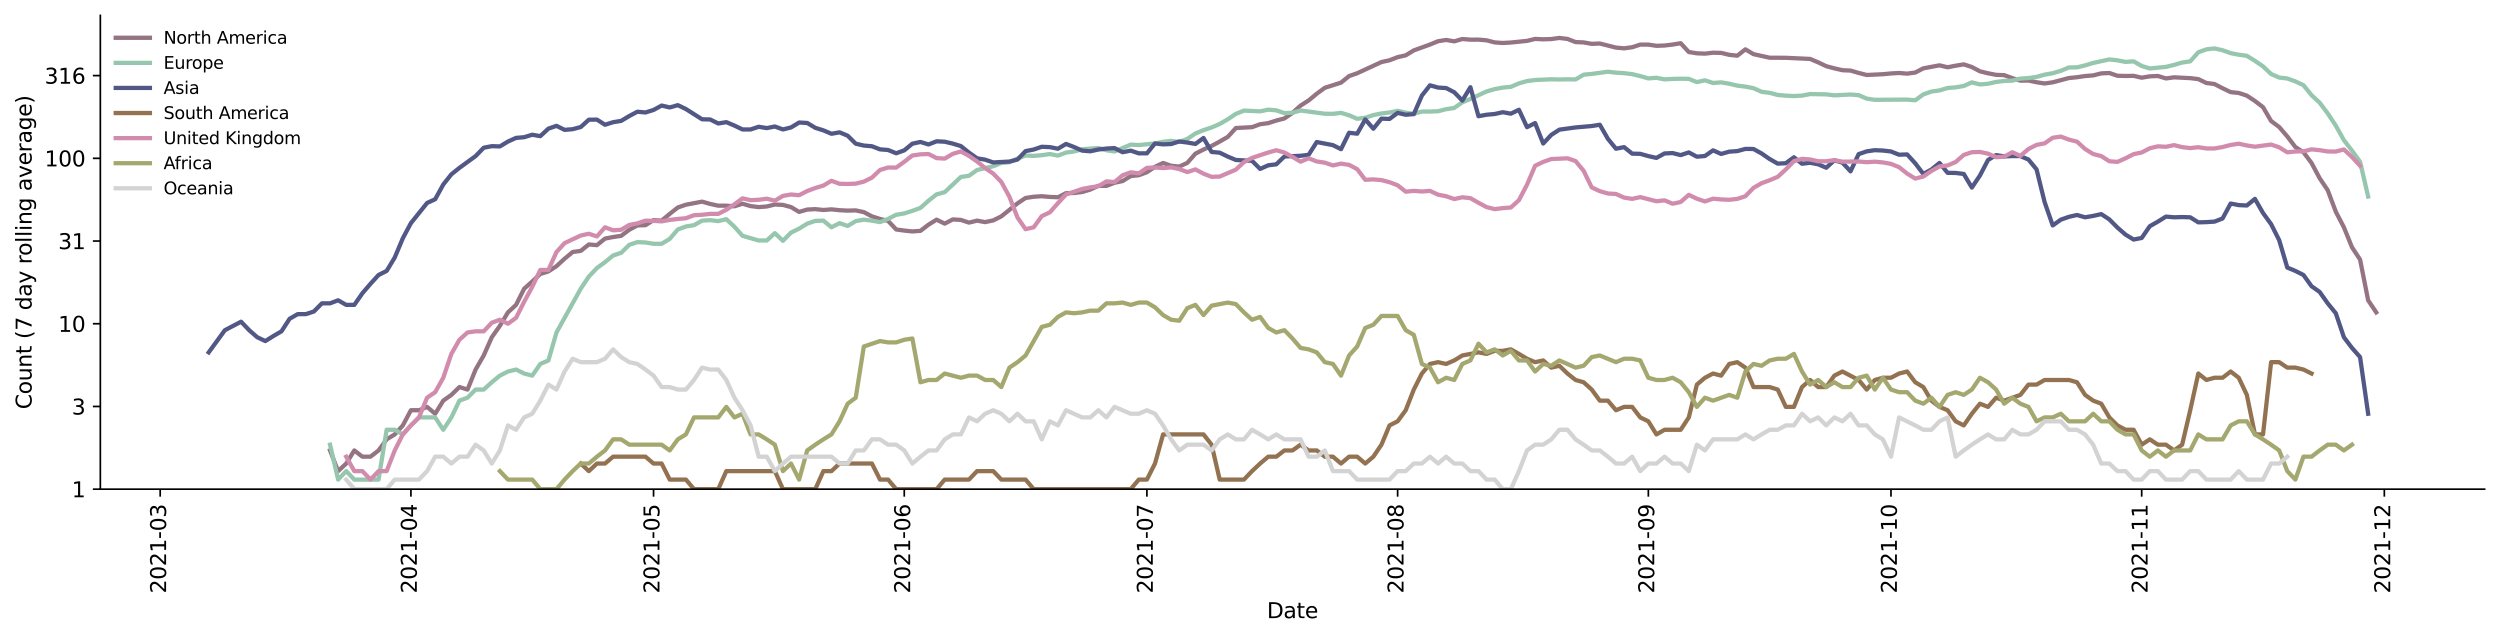 <?xml version="1.0" encoding="utf-8" standalone="no"?>
<!DOCTYPE svg PUBLIC "-//W3C//DTD SVG 1.1//EN"
  "http://www.w3.org/Graphics/SVG/1.1/DTD/svg11.dtd">
<svg height="298.621pt" version="1.1" viewBox="0 0 1170.166 298.621" width="1170.166pt" xmlns="http://www.w3.org/2000/svg" xmlns:xlink="http://www.w3.org/1999/xlink">
 <defs>
  <style type="text/css">*{stroke-linecap:butt;stroke-linejoin:round;}</style>
 </defs>
 <g id="figure_1">
  <g id="patch_1">
   <path d="M 0 298.621 
L 1170.166 298.621 
L 1170.166 0 
L 0 0 
z
" style="fill:#ffffff;"/>
  </g>
  <g id="axes_1">
   <g id="patch_2">
    <path d="M 46.966 228.96 
L 1162.966 228.96 
L 1162.966 7.2 
L 46.966 7.2 
z
" style="fill:#ffffff;"/>
   </g>
   <g id="matplotlib.axis_1">
    <g id="xtick_1">
     <g id="line2d_1">
      <defs>
       <path d="M 0 0 
L 0 3.5 
" id="mdfcabee967" style="stroke:#000000;stroke-width:0.8;"/>
      </defs>
      <g>
       <use style="stroke:#000000;stroke-width:0.8;" x="74.979" xlink:href="#mdfcabee967" y="228.96"/>
      </g>
     </g>
     <g id="text_1">
      <!-- 2021-03 -->
      <g transform="translate(77.739 277.743)rotate(-90)scale(0.1 -0.1)">
       <defs>
        <path d="M 1228 531 
L 3431 531 
L 3431 0 
L 469 0 
L 469 531 
Q 828 903 1448 1529 
Q 2069 2156 2228 2338 
Q 2531 2678 2651 2914 
Q 2772 3150 2772 3378 
Q 2772 3750 2511 3984 
Q 2250 4219 1831 4219 
Q 1534 4219 1204 4116 
Q 875 4013 500 3803 
L 500 4441 
Q 881 4594 1212 4672 
Q 1544 4750 1819 4750 
Q 2544 4750 2975 4387 
Q 3406 4025 3406 3419 
Q 3406 3131 3298 2873 
Q 3191 2616 2906 2266 
Q 2828 2175 2409 1742 
Q 1991 1309 1228 531 
z
" id="DejaVuSans-32" transform="scale(0.016)"/>
        <path d="M 2034 4250 
Q 1547 4250 1301 3770 
Q 1056 3291 1056 2328 
Q 1056 1369 1301 889 
Q 1547 409 2034 409 
Q 2525 409 2770 889 
Q 3016 1369 3016 2328 
Q 3016 3291 2770 3770 
Q 2525 4250 2034 4250 
z
M 2034 4750 
Q 2819 4750 3233 4129 
Q 3647 3509 3647 2328 
Q 3647 1150 3233 529 
Q 2819 -91 2034 -91 
Q 1250 -91 836 529 
Q 422 1150 422 2328 
Q 422 3509 836 4129 
Q 1250 4750 2034 4750 
z
" id="DejaVuSans-30" transform="scale(0.016)"/>
        <path d="M 794 531 
L 1825 531 
L 1825 4091 
L 703 3866 
L 703 4441 
L 1819 4666 
L 2450 4666 
L 2450 531 
L 3481 531 
L 3481 0 
L 794 0 
L 794 531 
z
" id="DejaVuSans-31" transform="scale(0.016)"/>
        <path d="M 313 2009 
L 1997 2009 
L 1997 1497 
L 313 1497 
L 313 2009 
z
" id="DejaVuSans-2d" transform="scale(0.016)"/>
        <path d="M 2597 2516 
Q 3050 2419 3304 2112 
Q 3559 1806 3559 1356 
Q 3559 666 3084 287 
Q 2609 -91 1734 -91 
Q 1441 -91 1130 -33 
Q 819 25 488 141 
L 488 750 
Q 750 597 1062 519 
Q 1375 441 1716 441 
Q 2309 441 2620 675 
Q 2931 909 2931 1356 
Q 2931 1769 2642 2001 
Q 2353 2234 1838 2234 
L 1294 2234 
L 1294 2753 
L 1863 2753 
Q 2328 2753 2575 2939 
Q 2822 3125 2822 3475 
Q 2822 3834 2567 4026 
Q 2313 4219 1838 4219 
Q 1578 4219 1281 4162 
Q 984 4106 628 3988 
L 628 4550 
Q 988 4650 1302 4700 
Q 1616 4750 1894 4750 
Q 2613 4750 3031 4423 
Q 3450 4097 3450 3541 
Q 3450 3153 3228 2886 
Q 3006 2619 2597 2516 
z
" id="DejaVuSans-33" transform="scale(0.016)"/>
       </defs>
       <use xlink:href="#DejaVuSans-32"/>
       <use x="63.623" xlink:href="#DejaVuSans-30"/>
       <use x="127.246" xlink:href="#DejaVuSans-32"/>
       <use x="190.869" xlink:href="#DejaVuSans-31"/>
       <use x="254.492" xlink:href="#DejaVuSans-2d"/>
       <use x="290.576" xlink:href="#DejaVuSans-30"/>
       <use x="354.199" xlink:href="#DejaVuSans-33"/>
      </g>
     </g>
    </g>
    <g id="xtick_2">
     <g id="line2d_2">
      <g>
       <use style="stroke:#000000;stroke-width:0.8;" x="192.333" xlink:href="#mdfcabee967" y="228.96"/>
      </g>
     </g>
     <g id="text_2">
      <!-- 2021-04 -->
      <g transform="translate(195.093 277.743)rotate(-90)scale(0.1 -0.1)">
       <defs>
        <path d="M 2419 4116 
L 825 1625 
L 2419 1625 
L 2419 4116 
z
M 2253 4666 
L 3047 4666 
L 3047 1625 
L 3713 1625 
L 3713 1100 
L 3047 1100 
L 3047 0 
L 2419 0 
L 2419 1100 
L 313 1100 
L 313 1709 
L 2253 4666 
z
" id="DejaVuSans-34" transform="scale(0.016)"/>
       </defs>
       <use xlink:href="#DejaVuSans-32"/>
       <use x="63.623" xlink:href="#DejaVuSans-30"/>
       <use x="127.246" xlink:href="#DejaVuSans-32"/>
       <use x="190.869" xlink:href="#DejaVuSans-31"/>
       <use x="254.492" xlink:href="#DejaVuSans-2d"/>
       <use x="290.576" xlink:href="#DejaVuSans-30"/>
       <use x="354.199" xlink:href="#DejaVuSans-34"/>
      </g>
     </g>
    </g>
    <g id="xtick_3">
     <g id="line2d_3">
      <g>
       <use style="stroke:#000000;stroke-width:0.8;" x="305.902" xlink:href="#mdfcabee967" y="228.96"/>
      </g>
     </g>
     <g id="text_3">
      <!-- 2021-05 -->
      <g transform="translate(308.661 277.743)rotate(-90)scale(0.1 -0.1)">
       <defs>
        <path d="M 691 4666 
L 3169 4666 
L 3169 4134 
L 1269 4134 
L 1269 2991 
Q 1406 3038 1543 3061 
Q 1681 3084 1819 3084 
Q 2600 3084 3056 2656 
Q 3513 2228 3513 1497 
Q 3513 744 3044 326 
Q 2575 -91 1722 -91 
Q 1428 -91 1123 -41 
Q 819 9 494 109 
L 494 744 
Q 775 591 1075 516 
Q 1375 441 1709 441 
Q 2250 441 2565 725 
Q 2881 1009 2881 1497 
Q 2881 1984 2565 2268 
Q 2250 2553 1709 2553 
Q 1456 2553 1204 2497 
Q 953 2441 691 2322 
L 691 4666 
z
" id="DejaVuSans-35" transform="scale(0.016)"/>
       </defs>
       <use xlink:href="#DejaVuSans-32"/>
       <use x="63.623" xlink:href="#DejaVuSans-30"/>
       <use x="127.246" xlink:href="#DejaVuSans-32"/>
       <use x="190.869" xlink:href="#DejaVuSans-31"/>
       <use x="254.492" xlink:href="#DejaVuSans-2d"/>
       <use x="290.576" xlink:href="#DejaVuSans-30"/>
       <use x="354.199" xlink:href="#DejaVuSans-35"/>
      </g>
     </g>
    </g>
    <g id="xtick_4">
     <g id="line2d_4">
      <g>
       <use style="stroke:#000000;stroke-width:0.8;" x="423.256" xlink:href="#mdfcabee967" y="228.96"/>
      </g>
     </g>
     <g id="text_4">
      <!-- 2021-06 -->
      <g transform="translate(426.015 277.743)rotate(-90)scale(0.1 -0.1)">
       <defs>
        <path d="M 2113 2584 
Q 1688 2584 1439 2293 
Q 1191 2003 1191 1497 
Q 1191 994 1439 701 
Q 1688 409 2113 409 
Q 2538 409 2786 701 
Q 3034 994 3034 1497 
Q 3034 2003 2786 2293 
Q 2538 2584 2113 2584 
z
M 3366 4563 
L 3366 3988 
Q 3128 4100 2886 4159 
Q 2644 4219 2406 4219 
Q 1781 4219 1451 3797 
Q 1122 3375 1075 2522 
Q 1259 2794 1537 2939 
Q 1816 3084 2150 3084 
Q 2853 3084 3261 2657 
Q 3669 2231 3669 1497 
Q 3669 778 3244 343 
Q 2819 -91 2113 -91 
Q 1303 -91 875 529 
Q 447 1150 447 2328 
Q 447 3434 972 4092 
Q 1497 4750 2381 4750 
Q 2619 4750 2861 4703 
Q 3103 4656 3366 4563 
z
" id="DejaVuSans-36" transform="scale(0.016)"/>
       </defs>
       <use xlink:href="#DejaVuSans-32"/>
       <use x="63.623" xlink:href="#DejaVuSans-30"/>
       <use x="127.246" xlink:href="#DejaVuSans-32"/>
       <use x="190.869" xlink:href="#DejaVuSans-31"/>
       <use x="254.492" xlink:href="#DejaVuSans-2d"/>
       <use x="290.576" xlink:href="#DejaVuSans-30"/>
       <use x="354.199" xlink:href="#DejaVuSans-36"/>
      </g>
     </g>
    </g>
    <g id="xtick_5">
     <g id="line2d_5">
      <g>
       <use style="stroke:#000000;stroke-width:0.8;" x="536.825" xlink:href="#mdfcabee967" y="228.96"/>
      </g>
     </g>
     <g id="text_5">
      <!-- 2021-07 -->
      <g transform="translate(539.584 277.743)rotate(-90)scale(0.1 -0.1)">
       <defs>
        <path d="M 525 4666 
L 3525 4666 
L 3525 4397 
L 1831 0 
L 1172 0 
L 2766 4134 
L 525 4134 
L 525 4666 
z
" id="DejaVuSans-37" transform="scale(0.016)"/>
       </defs>
       <use xlink:href="#DejaVuSans-32"/>
       <use x="63.623" xlink:href="#DejaVuSans-30"/>
       <use x="127.246" xlink:href="#DejaVuSans-32"/>
       <use x="190.869" xlink:href="#DejaVuSans-31"/>
       <use x="254.492" xlink:href="#DejaVuSans-2d"/>
       <use x="290.576" xlink:href="#DejaVuSans-30"/>
       <use x="354.199" xlink:href="#DejaVuSans-37"/>
      </g>
     </g>
    </g>
    <g id="xtick_6">
     <g id="line2d_6">
      <g>
       <use style="stroke:#000000;stroke-width:0.8;" x="654.179" xlink:href="#mdfcabee967" y="228.96"/>
      </g>
     </g>
     <g id="text_6">
      <!-- 2021-08 -->
      <g transform="translate(656.938 277.743)rotate(-90)scale(0.1 -0.1)">
       <defs>
        <path d="M 2034 2216 
Q 1584 2216 1326 1975 
Q 1069 1734 1069 1313 
Q 1069 891 1326 650 
Q 1584 409 2034 409 
Q 2484 409 2743 651 
Q 3003 894 3003 1313 
Q 3003 1734 2745 1975 
Q 2488 2216 2034 2216 
z
M 1403 2484 
Q 997 2584 770 2862 
Q 544 3141 544 3541 
Q 544 4100 942 4425 
Q 1341 4750 2034 4750 
Q 2731 4750 3128 4425 
Q 3525 4100 3525 3541 
Q 3525 3141 3298 2862 
Q 3072 2584 2669 2484 
Q 3125 2378 3379 2068 
Q 3634 1759 3634 1313 
Q 3634 634 3220 271 
Q 2806 -91 2034 -91 
Q 1263 -91 848 271 
Q 434 634 434 1313 
Q 434 1759 690 2068 
Q 947 2378 1403 2484 
z
M 1172 3481 
Q 1172 3119 1398 2916 
Q 1625 2713 2034 2713 
Q 2441 2713 2670 2916 
Q 2900 3119 2900 3481 
Q 2900 3844 2670 4047 
Q 2441 4250 2034 4250 
Q 1625 4250 1398 4047 
Q 1172 3844 1172 3481 
z
" id="DejaVuSans-38" transform="scale(0.016)"/>
       </defs>
       <use xlink:href="#DejaVuSans-32"/>
       <use x="63.623" xlink:href="#DejaVuSans-30"/>
       <use x="127.246" xlink:href="#DejaVuSans-32"/>
       <use x="190.869" xlink:href="#DejaVuSans-31"/>
       <use x="254.492" xlink:href="#DejaVuSans-2d"/>
       <use x="290.576" xlink:href="#DejaVuSans-30"/>
       <use x="354.199" xlink:href="#DejaVuSans-38"/>
      </g>
     </g>
    </g>
    <g id="xtick_7">
     <g id="line2d_7">
      <g>
       <use style="stroke:#000000;stroke-width:0.8;" x="771.533" xlink:href="#mdfcabee967" y="228.96"/>
      </g>
     </g>
     <g id="text_7">
      <!-- 2021-09 -->
      <g transform="translate(774.292 277.743)rotate(-90)scale(0.1 -0.1)">
       <defs>
        <path d="M 703 97 
L 703 672 
Q 941 559 1184 500 
Q 1428 441 1663 441 
Q 2288 441 2617 861 
Q 2947 1281 2994 2138 
Q 2813 1869 2534 1725 
Q 2256 1581 1919 1581 
Q 1219 1581 811 2004 
Q 403 2428 403 3163 
Q 403 3881 828 4315 
Q 1253 4750 1959 4750 
Q 2769 4750 3195 4129 
Q 3622 3509 3622 2328 
Q 3622 1225 3098 567 
Q 2575 -91 1691 -91 
Q 1453 -91 1209 -44 
Q 966 3 703 97 
z
M 1959 2075 
Q 2384 2075 2632 2365 
Q 2881 2656 2881 3163 
Q 2881 3666 2632 3958 
Q 2384 4250 1959 4250 
Q 1534 4250 1286 3958 
Q 1038 3666 1038 3163 
Q 1038 2656 1286 2365 
Q 1534 2075 1959 2075 
z
" id="DejaVuSans-39" transform="scale(0.016)"/>
       </defs>
       <use xlink:href="#DejaVuSans-32"/>
       <use x="63.623" xlink:href="#DejaVuSans-30"/>
       <use x="127.246" xlink:href="#DejaVuSans-32"/>
       <use x="190.869" xlink:href="#DejaVuSans-31"/>
       <use x="254.492" xlink:href="#DejaVuSans-2d"/>
       <use x="290.576" xlink:href="#DejaVuSans-30"/>
       <use x="354.199" xlink:href="#DejaVuSans-39"/>
      </g>
     </g>
    </g>
    <g id="xtick_8">
     <g id="line2d_8">
      <g>
       <use style="stroke:#000000;stroke-width:0.8;" x="885.101" xlink:href="#mdfcabee967" y="228.96"/>
      </g>
     </g>
     <g id="text_8">
      <!-- 2021-10 -->
      <g transform="translate(887.861 277.743)rotate(-90)scale(0.1 -0.1)">
       <use xlink:href="#DejaVuSans-32"/>
       <use x="63.623" xlink:href="#DejaVuSans-30"/>
       <use x="127.246" xlink:href="#DejaVuSans-32"/>
       <use x="190.869" xlink:href="#DejaVuSans-31"/>
       <use x="254.492" xlink:href="#DejaVuSans-2d"/>
       <use x="290.576" xlink:href="#DejaVuSans-31"/>
       <use x="354.199" xlink:href="#DejaVuSans-30"/>
      </g>
     </g>
    </g>
    <g id="xtick_9">
     <g id="line2d_9">
      <g>
       <use style="stroke:#000000;stroke-width:0.8;" x="1002.455" xlink:href="#mdfcabee967" y="228.96"/>
      </g>
     </g>
     <g id="text_9">
      <!-- 2021-11 -->
      <g transform="translate(1005.215 277.743)rotate(-90)scale(0.1 -0.1)">
       <use xlink:href="#DejaVuSans-32"/>
       <use x="63.623" xlink:href="#DejaVuSans-30"/>
       <use x="127.246" xlink:href="#DejaVuSans-32"/>
       <use x="190.869" xlink:href="#DejaVuSans-31"/>
       <use x="254.492" xlink:href="#DejaVuSans-2d"/>
       <use x="290.576" xlink:href="#DejaVuSans-31"/>
       <use x="354.199" xlink:href="#DejaVuSans-31"/>
      </g>
     </g>
    </g>
    <g id="xtick_10">
     <g id="line2d_10">
      <g>
       <use style="stroke:#000000;stroke-width:0.8;" x="1116.024" xlink:href="#mdfcabee967" y="228.96"/>
      </g>
     </g>
     <g id="text_10">
      <!-- 2021-12 -->
      <g transform="translate(1118.783 277.743)rotate(-90)scale(0.1 -0.1)">
       <use xlink:href="#DejaVuSans-32"/>
       <use x="63.623" xlink:href="#DejaVuSans-30"/>
       <use x="127.246" xlink:href="#DejaVuSans-32"/>
       <use x="190.869" xlink:href="#DejaVuSans-31"/>
       <use x="254.492" xlink:href="#DejaVuSans-2d"/>
       <use x="290.576" xlink:href="#DejaVuSans-31"/>
       <use x="354.199" xlink:href="#DejaVuSans-32"/>
      </g>
     </g>
    </g>
    <g id="text_11">
     <!-- Date -->
     <g transform="translate(593.015 289.341)scale(0.1 -0.1)">
      <defs>
       <path d="M 1259 4147 
L 1259 519 
L 2022 519 
Q 2988 519 3436 956 
Q 3884 1394 3884 2338 
Q 3884 3275 3436 3711 
Q 2988 4147 2022 4147 
L 1259 4147 
z
M 628 4666 
L 1925 4666 
Q 3281 4666 3915 4102 
Q 4550 3538 4550 2338 
Q 4550 1131 3912 565 
Q 3275 0 1925 0 
L 628 0 
L 628 4666 
z
" id="DejaVuSans-44" transform="scale(0.016)"/>
       <path d="M 2194 1759 
Q 1497 1759 1228 1600 
Q 959 1441 959 1056 
Q 959 750 1161 570 
Q 1363 391 1709 391 
Q 2188 391 2477 730 
Q 2766 1069 2766 1631 
L 2766 1759 
L 2194 1759 
z
M 3341 1997 
L 3341 0 
L 2766 0 
L 2766 531 
Q 2569 213 2275 61 
Q 1981 -91 1556 -91 
Q 1019 -91 701 211 
Q 384 513 384 1019 
Q 384 1609 779 1909 
Q 1175 2209 1959 2209 
L 2766 2209 
L 2766 2266 
Q 2766 2663 2505 2880 
Q 2244 3097 1772 3097 
Q 1472 3097 1187 3025 
Q 903 2953 641 2809 
L 641 3341 
Q 956 3463 1253 3523 
Q 1550 3584 1831 3584 
Q 2591 3584 2966 3190 
Q 3341 2797 3341 1997 
z
" id="DejaVuSans-61" transform="scale(0.016)"/>
       <path d="M 1172 4494 
L 1172 3500 
L 2356 3500 
L 2356 3053 
L 1172 3053 
L 1172 1153 
Q 1172 725 1289 603 
Q 1406 481 1766 481 
L 2356 481 
L 2356 0 
L 1766 0 
Q 1100 0 847 248 
Q 594 497 594 1153 
L 594 3053 
L 172 3053 
L 172 3500 
L 594 3500 
L 594 4494 
L 1172 4494 
z
" id="DejaVuSans-74" transform="scale(0.016)"/>
       <path d="M 3597 1894 
L 3597 1613 
L 953 1613 
Q 991 1019 1311 708 
Q 1631 397 2203 397 
Q 2534 397 2845 478 
Q 3156 559 3463 722 
L 3463 178 
Q 3153 47 2828 -22 
Q 2503 -91 2169 -91 
Q 1331 -91 842 396 
Q 353 884 353 1716 
Q 353 2575 817 3079 
Q 1281 3584 2069 3584 
Q 2775 3584 3186 3129 
Q 3597 2675 3597 1894 
z
M 3022 2063 
Q 3016 2534 2758 2815 
Q 2500 3097 2075 3097 
Q 1594 3097 1305 2825 
Q 1016 2553 972 2059 
L 3022 2063 
z
" id="DejaVuSans-65" transform="scale(0.016)"/>
      </defs>
      <use xlink:href="#DejaVuSans-44"/>
      <use x="77.002" xlink:href="#DejaVuSans-61"/>
      <use x="138.281" xlink:href="#DejaVuSans-74"/>
      <use x="177.49" xlink:href="#DejaVuSans-65"/>
     </g>
    </g>
   </g>
   <g id="matplotlib.axis_2">
    <g id="ytick_1">
     <g id="line2d_11">
      <defs>
       <path d="M 0 0 
L -3.5 0 
" id="m29d2485b8b" style="stroke:#000000;stroke-width:0.8;"/>
      </defs>
      <g>
       <use style="stroke:#000000;stroke-width:0.8;" x="46.966" xlink:href="#m29d2485b8b" y="228.96"/>
      </g>
     </g>
     <g id="text_12">
      <!-- 1 -->
      <g transform="translate(33.603 232.759)scale(0.1 -0.1)">
       <use xlink:href="#DejaVuSans-31"/>
      </g>
     </g>
    </g>
    <g id="ytick_2">
     <g id="line2d_12">
      <g>
       <use style="stroke:#000000;stroke-width:0.8;" x="46.966" xlink:href="#m29d2485b8b" y="190.245"/>
      </g>
     </g>
     <g id="text_13">
      <!-- 3 -->
      <g transform="translate(33.603 194.045)scale(0.1 -0.1)">
       <use xlink:href="#DejaVuSans-33"/>
      </g>
     </g>
    </g>
    <g id="ytick_3">
     <g id="line2d_13">
      <g>
       <use style="stroke:#000000;stroke-width:0.8;" x="46.966" xlink:href="#m29d2485b8b" y="151.531"/>
      </g>
     </g>
     <g id="text_14">
      <!-- 10 -->
      <g transform="translate(27.241 155.33)scale(0.1 -0.1)">
       <use xlink:href="#DejaVuSans-31"/>
       <use x="63.623" xlink:href="#DejaVuSans-30"/>
      </g>
     </g>
    </g>
    <g id="ytick_4">
     <g id="line2d_14">
      <g>
       <use style="stroke:#000000;stroke-width:0.8;" x="46.966" xlink:href="#m29d2485b8b" y="112.816"/>
      </g>
     </g>
     <g id="text_15">
      <!-- 31 -->
      <g transform="translate(27.241 116.616)scale(0.1 -0.1)">
       <use xlink:href="#DejaVuSans-33"/>
       <use x="63.623" xlink:href="#DejaVuSans-31"/>
      </g>
     </g>
    </g>
    <g id="ytick_5">
     <g id="line2d_15">
      <g>
       <use style="stroke:#000000;stroke-width:0.8;" x="46.966" xlink:href="#m29d2485b8b" y="74.102"/>
      </g>
     </g>
     <g id="text_16">
      <!-- 100 -->
      <g transform="translate(20.878 77.901)scale(0.1 -0.1)">
       <use xlink:href="#DejaVuSans-31"/>
       <use x="63.623" xlink:href="#DejaVuSans-30"/>
       <use x="127.246" xlink:href="#DejaVuSans-30"/>
      </g>
     </g>
    </g>
    <g id="ytick_6">
     <g id="line2d_16">
      <g>
       <use style="stroke:#000000;stroke-width:0.8;" x="46.966" xlink:href="#m29d2485b8b" y="35.387"/>
      </g>
     </g>
     <g id="text_17">
      <!-- 316 -->
      <g transform="translate(20.878 39.187)scale(0.1 -0.1)">
       <use xlink:href="#DejaVuSans-33"/>
       <use x="63.623" xlink:href="#DejaVuSans-31"/>
       <use x="127.246" xlink:href="#DejaVuSans-36"/>
      </g>
     </g>
    </g>
    <g id="text_18">
     <!-- Count (7 day rolling average) -->
     <g transform="translate(14.798 191.548)rotate(-90)scale(0.1 -0.1)">
      <defs>
       <path d="M 4122 4306 
L 4122 3641 
Q 3803 3938 3442 4084 
Q 3081 4231 2675 4231 
Q 1875 4231 1450 3742 
Q 1025 3253 1025 2328 
Q 1025 1406 1450 917 
Q 1875 428 2675 428 
Q 3081 428 3442 575 
Q 3803 722 4122 1019 
L 4122 359 
Q 3791 134 3420 21 
Q 3050 -91 2638 -91 
Q 1578 -91 968 557 
Q 359 1206 359 2328 
Q 359 3453 968 4101 
Q 1578 4750 2638 4750 
Q 3056 4750 3426 4639 
Q 3797 4528 4122 4306 
z
" id="DejaVuSans-43" transform="scale(0.016)"/>
       <path d="M 1959 3097 
Q 1497 3097 1228 2736 
Q 959 2375 959 1747 
Q 959 1119 1226 758 
Q 1494 397 1959 397 
Q 2419 397 2687 759 
Q 2956 1122 2956 1747 
Q 2956 2369 2687 2733 
Q 2419 3097 1959 3097 
z
M 1959 3584 
Q 2709 3584 3137 3096 
Q 3566 2609 3566 1747 
Q 3566 888 3137 398 
Q 2709 -91 1959 -91 
Q 1206 -91 779 398 
Q 353 888 353 1747 
Q 353 2609 779 3096 
Q 1206 3584 1959 3584 
z
" id="DejaVuSans-6f" transform="scale(0.016)"/>
       <path d="M 544 1381 
L 544 3500 
L 1119 3500 
L 1119 1403 
Q 1119 906 1312 657 
Q 1506 409 1894 409 
Q 2359 409 2629 706 
Q 2900 1003 2900 1516 
L 2900 3500 
L 3475 3500 
L 3475 0 
L 2900 0 
L 2900 538 
Q 2691 219 2414 64 
Q 2138 -91 1772 -91 
Q 1169 -91 856 284 
Q 544 659 544 1381 
z
M 1991 3584 
L 1991 3584 
z
" id="DejaVuSans-75" transform="scale(0.016)"/>
       <path d="M 3513 2113 
L 3513 0 
L 2938 0 
L 2938 2094 
Q 2938 2591 2744 2837 
Q 2550 3084 2163 3084 
Q 1697 3084 1428 2787 
Q 1159 2491 1159 1978 
L 1159 0 
L 581 0 
L 581 3500 
L 1159 3500 
L 1159 2956 
Q 1366 3272 1645 3428 
Q 1925 3584 2291 3584 
Q 2894 3584 3203 3211 
Q 3513 2838 3513 2113 
z
" id="DejaVuSans-6e" transform="scale(0.016)"/>
       <path id="DejaVuSans-20" transform="scale(0.016)"/>
       <path d="M 1984 4856 
Q 1566 4138 1362 3434 
Q 1159 2731 1159 2009 
Q 1159 1288 1364 580 
Q 1569 -128 1984 -844 
L 1484 -844 
Q 1016 -109 783 600 
Q 550 1309 550 2009 
Q 550 2706 781 3412 
Q 1013 4119 1484 4856 
L 1984 4856 
z
" id="DejaVuSans-28" transform="scale(0.016)"/>
       <path d="M 2906 2969 
L 2906 4863 
L 3481 4863 
L 3481 0 
L 2906 0 
L 2906 525 
Q 2725 213 2448 61 
Q 2172 -91 1784 -91 
Q 1150 -91 751 415 
Q 353 922 353 1747 
Q 353 2572 751 3078 
Q 1150 3584 1784 3584 
Q 2172 3584 2448 3432 
Q 2725 3281 2906 2969 
z
M 947 1747 
Q 947 1113 1208 752 
Q 1469 391 1925 391 
Q 2381 391 2643 752 
Q 2906 1113 2906 1747 
Q 2906 2381 2643 2742 
Q 2381 3103 1925 3103 
Q 1469 3103 1208 2742 
Q 947 2381 947 1747 
z
" id="DejaVuSans-64" transform="scale(0.016)"/>
       <path d="M 2059 -325 
Q 1816 -950 1584 -1140 
Q 1353 -1331 966 -1331 
L 506 -1331 
L 506 -850 
L 844 -850 
Q 1081 -850 1212 -737 
Q 1344 -625 1503 -206 
L 1606 56 
L 191 3500 
L 800 3500 
L 1894 763 
L 2988 3500 
L 3597 3500 
L 2059 -325 
z
" id="DejaVuSans-79" transform="scale(0.016)"/>
       <path d="M 2631 2963 
Q 2534 3019 2420 3045 
Q 2306 3072 2169 3072 
Q 1681 3072 1420 2755 
Q 1159 2438 1159 1844 
L 1159 0 
L 581 0 
L 581 3500 
L 1159 3500 
L 1159 2956 
Q 1341 3275 1631 3429 
Q 1922 3584 2338 3584 
Q 2397 3584 2469 3576 
Q 2541 3569 2628 3553 
L 2631 2963 
z
" id="DejaVuSans-72" transform="scale(0.016)"/>
       <path d="M 603 4863 
L 1178 4863 
L 1178 0 
L 603 0 
L 603 4863 
z
" id="DejaVuSans-6c" transform="scale(0.016)"/>
       <path d="M 603 3500 
L 1178 3500 
L 1178 0 
L 603 0 
L 603 3500 
z
M 603 4863 
L 1178 4863 
L 1178 4134 
L 603 4134 
L 603 4863 
z
" id="DejaVuSans-69" transform="scale(0.016)"/>
       <path d="M 2906 1791 
Q 2906 2416 2648 2759 
Q 2391 3103 1925 3103 
Q 1463 3103 1205 2759 
Q 947 2416 947 1791 
Q 947 1169 1205 825 
Q 1463 481 1925 481 
Q 2391 481 2648 825 
Q 2906 1169 2906 1791 
z
M 3481 434 
Q 3481 -459 3084 -895 
Q 2688 -1331 1869 -1331 
Q 1566 -1331 1297 -1286 
Q 1028 -1241 775 -1147 
L 775 -588 
Q 1028 -725 1275 -790 
Q 1522 -856 1778 -856 
Q 2344 -856 2625 -561 
Q 2906 -266 2906 331 
L 2906 616 
Q 2728 306 2450 153 
Q 2172 0 1784 0 
Q 1141 0 747 490 
Q 353 981 353 1791 
Q 353 2603 747 3093 
Q 1141 3584 1784 3584 
Q 2172 3584 2450 3431 
Q 2728 3278 2906 2969 
L 2906 3500 
L 3481 3500 
L 3481 434 
z
" id="DejaVuSans-67" transform="scale(0.016)"/>
       <path d="M 191 3500 
L 800 3500 
L 1894 563 
L 2988 3500 
L 3597 3500 
L 2284 0 
L 1503 0 
L 191 3500 
z
" id="DejaVuSans-76" transform="scale(0.016)"/>
       <path d="M 513 4856 
L 1013 4856 
Q 1481 4119 1714 3412 
Q 1947 2706 1947 2009 
Q 1947 1309 1714 600 
Q 1481 -109 1013 -844 
L 513 -844 
Q 928 -128 1133 580 
Q 1338 1288 1338 2009 
Q 1338 2731 1133 3434 
Q 928 4138 513 4856 
z
" id="DejaVuSans-29" transform="scale(0.016)"/>
      </defs>
      <use xlink:href="#DejaVuSans-43"/>
      <use x="69.824" xlink:href="#DejaVuSans-6f"/>
      <use x="131.006" xlink:href="#DejaVuSans-75"/>
      <use x="194.385" xlink:href="#DejaVuSans-6e"/>
      <use x="257.764" xlink:href="#DejaVuSans-74"/>
      <use x="296.973" xlink:href="#DejaVuSans-20"/>
      <use x="328.76" xlink:href="#DejaVuSans-28"/>
      <use x="367.773" xlink:href="#DejaVuSans-37"/>
      <use x="431.396" xlink:href="#DejaVuSans-20"/>
      <use x="463.184" xlink:href="#DejaVuSans-64"/>
      <use x="526.66" xlink:href="#DejaVuSans-61"/>
      <use x="587.939" xlink:href="#DejaVuSans-79"/>
      <use x="647.119" xlink:href="#DejaVuSans-20"/>
      <use x="678.906" xlink:href="#DejaVuSans-72"/>
      <use x="717.77" xlink:href="#DejaVuSans-6f"/>
      <use x="778.951" xlink:href="#DejaVuSans-6c"/>
      <use x="806.734" xlink:href="#DejaVuSans-6c"/>
      <use x="834.518" xlink:href="#DejaVuSans-69"/>
      <use x="862.301" xlink:href="#DejaVuSans-6e"/>
      <use x="925.68" xlink:href="#DejaVuSans-67"/>
      <use x="989.156" xlink:href="#DejaVuSans-20"/>
      <use x="1020.943" xlink:href="#DejaVuSans-61"/>
      <use x="1082.223" xlink:href="#DejaVuSans-76"/>
      <use x="1141.402" xlink:href="#DejaVuSans-65"/>
      <use x="1202.926" xlink:href="#DejaVuSans-72"/>
      <use x="1244.039" xlink:href="#DejaVuSans-61"/>
      <use x="1305.318" xlink:href="#DejaVuSans-67"/>
      <use x="1368.795" xlink:href="#DejaVuSans-65"/>
      <use x="1430.318" xlink:href="#DejaVuSans-29"/>
     </g>
    </g>
   </g>
   <g id="line2d_17">
    <path clip-path="url(#pc118b7dc44)" d="M 154.477 210.835 
L 158.263 220.509 
L 162.048 216.966 
L 165.834 210.835 
L 169.62 213.761 
L 173.405 213.761 
L 177.191 210.835 
L 180.976 205.652 
L 184.762 203.332 
L 188.548 199.123 
L 192.333 192.017 
L 196.119 192.017 
L 199.905 190.453 
L 203.69 193.658 
L 207.476 187.527 
L 211.261 184.835 
L 215.047 181.163 
L 218.833 182.343 
L 222.618 172.971 
L 226.404 166.388 
L 230.19 157.855 
L 233.975 152.506 
L 237.761 146.21 
L 241.546 142.708 
L 245.332 135.131 
L 249.118 131.765 
L 252.903 128.222 
L 256.689 127.042 
L 260.474 124.584 
L 264.26 121.105 
L 268.046 117.953 
L 271.831 117.427 
L 275.617 114.428 
L 279.403 114.748 
L 283.188 111.675 
L 286.974 110.949 
L 290.759 110.379 
L 294.545 107.536 
L 298.331 105.52 
L 302.116 105.398 
L 305.902 103.045 
L 309.687 103.273 
L 313.473 100.11 
L 317.259 97.123 
L 321.044 95.815 
L 328.616 94.38 
L 332.401 95.451 
L 336.187 96.277 
L 339.972 96.277 
L 343.758 96.557 
L 347.544 95.36 
L 351.329 96.463 
L 355.115 96.933 
L 358.9 96.65 
L 362.686 95.724 
L 366.472 95.907 
L 370.257 96.933 
L 374.043 99.186 
L 377.829 98.09 
L 381.614 97.894 
L 385.4 98.286 
L 389.185 97.992 
L 392.971 98.385 
L 396.757 98.583 
L 400.542 98.484 
L 404.328 99.287 
L 408.114 101.275 
L 411.899 102.482 
L 415.685 103.388 
L 419.47 107.406 
L 423.256 107.927 
L 427.042 108.324 
L 430.827 108.059 
L 434.613 105.155 
L 438.398 102.819 
L 442.184 104.675 
L 445.97 102.706 
L 449.755 102.932 
L 453.541 104.201 
L 457.327 103.273 
L 461.112 103.967 
L 464.898 103.159 
L 468.683 101.275 
L 476.255 95.18 
L 480.04 92.669 
L 483.826 92.09 
L 487.611 91.845 
L 491.397 92.172 
L 495.183 92.337 
L 498.968 90.41 
L 502.754 90.332 
L 506.54 89.868 
L 510.325 88.736 
L 514.111 87 
L 517.896 87 
L 521.682 85.551 
L 525.468 84.75 
L 529.253 82.395 
L 533.039 82.028 
L 536.825 80.6 
L 540.61 78.075 
L 544.396 76.285 
L 548.181 77.591 
L 551.967 77.967 
L 555.753 76.234 
L 559.538 71.917 
L 563.324 69.992 
L 567.109 68.293 
L 570.895 66.254 
L 574.681 64.081 
L 578.466 59.927 
L 586.038 59.52 
L 589.823 58.147 
L 593.609 57.643 
L 597.394 56.428 
L 601.18 55.449 
L 604.966 52.823 
L 608.751 49.428 
L 612.537 47.004 
L 616.322 43.871 
L 620.108 41.095 
L 627.679 38.682 
L 631.465 35.61 
L 635.251 34.29 
L 646.607 29.046 
L 650.393 28.213 
L 654.179 26.748 
L 657.964 25.901 
L 661.75 23.588 
L 669.321 20.847 
L 673.107 19.297 
L 676.892 18.699 
L 680.678 19.353 
L 684.464 18.258 
L 688.249 18.57 
L 692.035 18.542 
L 695.82 18.876 
L 699.606 19.847 
L 703.392 20.116 
L 707.177 19.904 
L 714.749 19.137 
L 718.534 18.222 
L 722.32 18.405 
L 726.105 18.277 
L 729.891 17.76 
L 733.677 18.222 
L 737.462 19.694 
L 741.248 19.847 
L 745.033 20.524 
L 748.819 20.368 
L 756.39 22.277 
L 760.176 22.618 
L 763.962 22.113 
L 767.747 20.877 
L 771.533 20.877 
L 775.318 21.444 
L 779.104 21.304 
L 782.89 20.857 
L 786.675 20.222 
L 790.461 24.345 
L 794.246 24.953 
L 798.032 25.098 
L 801.818 24.675 
L 805.603 24.753 
L 809.389 25.662 
L 813.175 26.062 
L 816.96 23.1 
L 820.746 25.345 
L 828.317 27.008 
L 835.888 27.055 
L 847.245 27.581 
L 851.031 29.184 
L 854.816 30.988 
L 858.602 31.989 
L 862.388 32.865 
L 866.173 33.035 
L 869.959 34.129 
L 873.744 35.094 
L 881.316 34.734 
L 885.101 34.379 
L 888.887 34.158 
L 892.673 34.467 
L 896.458 33.954 
L 900.244 31.989 
L 907.815 30.577 
L 911.601 31.485 
L 915.386 30.749 
L 919.172 30.132 
L 922.957 31.363 
L 926.743 33.376 
L 930.529 34.305 
L 934.314 35.034 
L 938.1 35.184 
L 941.886 36.571 
L 945.671 37.757 
L 949.457 37.691 
L 953.242 38.498 
L 957.028 39.07 
L 960.814 38.532 
L 968.385 36.524 
L 972.171 36.149 
L 975.956 35.594 
L 979.742 35.29 
L 983.527 34.349 
L 987.313 34.173 
L 991.099 35.457 
L 994.884 35.564 
L 998.67 35.503 
L 1002.455 36.368 
L 1006.241 35.732 
L 1010.027 35.564 
L 1013.812 36.713 
L 1017.598 36.196 
L 1025.169 36.571 
L 1028.955 37.031 
L 1032.74 38.85 
L 1036.526 39.325 
L 1040.312 41.312 
L 1044.097 43.117 
L 1047.883 43.521 
L 1051.668 44.763 
L 1055.454 47.262 
L 1059.24 50.151 
L 1063.025 56.628 
L 1066.811 59.458 
L 1070.597 63.868 
L 1074.382 68.822 
L 1078.168 71.248 
L 1081.953 76.285 
L 1085.739 83.394 
L 1089.525 89.034 
L 1093.31 99.085 
L 1097.096 106.387 
L 1100.881 115.728 
L 1104.667 121.496 
L 1108.453 140.561 
L 1112.238 146.21 
L 1112.238 146.21 
" style="fill:none;stroke:#947383;stroke-linecap:square;stroke-width:2;"/>
   </g>
   <g id="line2d_18">
    <path clip-path="url(#pc118b7dc44)" d="M 154.477 208.144 
L 158.263 224.47 
L 162.048 220.509 
L 165.834 224.47 
L 177.191 224.47 
L 180.976 201.161 
L 184.762 201.161 
L 188.548 203.332 
L 192.333 199.123 
L 196.119 195.382 
L 203.69 195.382 
L 207.476 201.161 
L 211.261 195.382 
L 215.047 187.527 
L 218.833 186.154 
L 222.618 182.343 
L 226.404 182.343 
L 230.19 178.92 
L 233.975 175.814 
L 237.761 173.892 
L 241.546 172.971 
L 245.332 174.839 
L 249.118 175.814 
L 252.903 170.349 
L 256.689 168.708 
L 260.474 155.612 
L 271.831 135.131 
L 275.617 129.445 
L 279.403 125.457 
L 283.188 122.697 
L 286.974 119.585 
L 290.759 118.309 
L 294.545 114.588 
L 298.331 113.331 
L 302.116 113.485 
L 305.902 114.111 
L 309.687 114.111 
L 313.473 111.822 
L 317.259 107.406 
L 321.044 106.013 
L 324.83 105.398 
L 328.616 103.273 
L 332.401 103.045 
L 336.187 103.503 
L 339.972 102.594 
L 343.758 106.137 
L 347.544 110.379 
L 355.115 112.568 
L 358.9 112.568 
L 362.686 109.131 
L 366.472 112.719 
L 370.257 108.86 
L 374.043 107.02 
L 377.829 104.675 
L 381.614 103.388 
L 385.4 103.273 
L 389.185 106.387 
L 392.971 104.437 
L 396.757 105.765 
L 400.542 103.503 
L 404.328 102.819 
L 408.114 103.273 
L 411.899 103.967 
L 415.685 102.482 
L 419.47 100.529 
L 423.256 99.902 
L 427.042 98.683 
L 430.827 97.314 
L 434.613 93.944 
L 438.398 90.961 
L 442.184 89.945 
L 449.755 82.828 
L 453.541 82.273 
L 457.327 79.567 
L 464.898 77.805 
L 468.683 76.285 
L 472.469 75.979 
L 476.255 74.198 
L 480.04 72.783 
L 483.826 72.968 
L 487.611 72.645 
L 491.397 72.097 
L 495.183 72.829 
L 498.968 71.425 
L 502.754 70.897 
L 506.54 69.865 
L 514.111 69.277 
L 517.896 70.334 
L 521.682 70.897 
L 529.253 67.692 
L 533.039 67.891 
L 540.61 67.141 
L 544.396 66.368 
L 548.181 65.951 
L 551.967 66.445 
L 555.753 65.022 
L 559.538 62.48 
L 563.324 60.919 
L 567.109 59.676 
L 570.895 58.028 
L 574.681 55.837 
L 578.466 53.311 
L 582.252 51.768 
L 589.823 52.116 
L 593.609 51.326 
L 597.394 51.645 
L 601.18 52.951 
L 604.966 52.772 
L 608.751 51.719 
L 620.108 53.234 
L 623.894 53.285 
L 627.679 52.823 
L 631.465 53.965 
L 635.251 55.615 
L 639.036 55.119 
L 642.822 53.859 
L 646.607 53.105 
L 650.393 52.645 
L 654.179 51.867 
L 657.964 52.721 
L 661.75 53.26 
L 665.536 52.216 
L 669.321 52.216 
L 673.107 52.066 
L 676.892 51.107 
L 680.678 50.53 
L 684.464 47.873 
L 688.249 46.345 
L 695.82 42.794 
L 699.606 41.713 
L 703.392 41.006 
L 707.177 40.648 
L 710.963 39.019 
L 714.749 37.953 
L 718.534 37.448 
L 726.105 37.111 
L 729.891 37.207 
L 733.677 37.127 
L 737.462 37.191 
L 741.248 34.959 
L 745.033 34.6 
L 752.605 33.577 
L 756.39 34.012 
L 760.176 34.246 
L 763.962 34.705 
L 767.747 35.61 
L 771.533 36.698 
L 775.318 36.399 
L 779.104 37.159 
L 782.89 36.935 
L 786.675 36.84 
L 790.461 36.919 
L 794.246 38.432 
L 798.032 37.594 
L 801.818 38.85 
L 805.603 38.548 
L 809.389 39.188 
L 813.175 40.085 
L 816.96 40.542 
L 820.746 41.276 
L 824.531 42.965 
L 828.317 43.444 
L 832.103 44.443 
L 835.888 44.783 
L 839.674 44.964 
L 843.46 44.763 
L 847.245 44.028 
L 854.816 44.166 
L 858.602 44.622 
L 866.173 44.245 
L 869.959 44.543 
L 873.744 46.156 
L 877.53 46.726 
L 888.887 46.641 
L 892.673 46.62 
L 896.458 46.94 
L 900.244 44.185 
L 904.029 42.851 
L 907.815 42.324 
L 911.601 41.186 
L 915.386 40.88 
L 919.172 40.242 
L 922.957 38.548 
L 926.743 39.513 
L 930.529 39.205 
L 934.314 38.349 
L 938.1 37.871 
L 941.886 37.757 
L 945.671 36.777 
L 949.457 36.54 
L 953.242 35.994 
L 957.028 34.944 
L 960.814 34.276 
L 964.599 33.148 
L 968.385 31.579 
L 972.171 31.525 
L 975.956 30.617 
L 979.742 29.464 
L 987.313 27.811 
L 991.099 28.238 
L 994.884 28.983 
L 998.67 28.708 
L 1002.455 30.881 
L 1006.241 32.044 
L 1013.812 31.309 
L 1017.598 30.38 
L 1021.384 29.273 
L 1025.169 28.708 
L 1028.955 24.477 
L 1032.74 23.1 
L 1036.526 22.67 
L 1040.312 23.514 
L 1044.097 24.875 
L 1047.883 25.605 
L 1051.668 26.12 
L 1055.454 28.472 
L 1059.24 31.055 
L 1063.025 34.645 
L 1066.811 36.305 
L 1070.597 36.729 
L 1074.382 38.101 
L 1078.168 39.876 
L 1081.953 44.543 
L 1085.739 48.05 
L 1089.525 53.079 
L 1093.31 58.811 
L 1097.096 65.614 
L 1100.881 70.506 
L 1104.667 75.726 
L 1108.453 92.008 
L 1108.453 92.008 
" style="fill:none;stroke:#96c6ad;stroke-linecap:square;stroke-width:2;"/>
   </g>
   <g id="line2d_19">
    <path clip-path="url(#pc118b7dc44)" d="M 97.693 164.926 
L 105.264 154.544 
L 112.835 150.584 
L 116.621 154.544 
L 120.407 157.855 
L 124.192 159.64 
L 127.978 157.28 
L 131.763 155.074 
L 135.549 149.211 
L 139.335 147.041 
L 143.12 147.041 
L 146.906 145.803 
L 150.692 141.977 
L 154.477 141.977 
L 158.263 140.561 
L 162.048 142.708 
L 165.834 142.708 
L 169.62 137.262 
L 173.405 132.85 
L 177.191 128.706 
L 180.976 126.811 
L 184.762 120.527 
L 188.548 111.529 
L 192.333 104.437 
L 199.905 95.001 
L 203.69 93.258 
L 207.476 86.371 
L 211.261 81.605 
L 215.047 78.565 
L 222.618 73.061 
L 226.404 69.152 
L 230.19 68.414 
L 233.975 68.536 
L 237.761 66.254 
L 241.546 64.548 
L 245.332 64.224 
L 249.118 63.063 
L 252.903 63.727 
L 256.689 60.212 
L 260.474 58.903 
L 264.26 60.789 
L 268.046 60.467 
L 271.831 59.458 
L 275.617 56.033 
L 279.403 55.977 
L 283.188 58.387 
L 286.974 57.204 
L 290.759 56.571 
L 294.545 54.31 
L 298.331 52.291 
L 302.116 52.645 
L 305.902 51.473 
L 309.687 49.405 
L 313.473 50.293 
L 317.259 49.221 
L 321.044 51.034 
L 328.616 55.837 
L 332.401 55.921 
L 336.187 57.79 
L 339.972 57.175 
L 343.758 58.781 
L 347.544 60.596 
L 351.329 60.596 
L 355.115 59.334 
L 358.9 59.959 
L 362.686 59.21 
L 366.472 60.596 
L 370.257 59.645 
L 374.043 57.35 
L 377.829 57.555 
L 381.614 59.833 
L 385.4 61.016 
L 389.185 62.616 
L 392.971 61.94 
L 396.757 63.516 
L 400.542 67.258 
L 404.328 68.131 
L 408.114 68.455 
L 411.899 69.907 
L 415.685 70.205 
L 419.47 71.737 
L 423.256 70.377 
L 427.042 67.258 
L 430.827 66.445 
L 434.613 67.613 
L 438.398 66.14 
L 442.184 66.33 
L 445.97 67.219 
L 449.755 68.374 
L 453.541 71.425 
L 457.327 74.102 
L 461.112 74.732 
L 464.898 76.03 
L 472.469 75.625 
L 476.255 74.683 
L 480.04 70.723 
L 483.826 69.992 
L 487.611 68.699 
L 491.397 68.863 
L 495.183 69.612 
L 498.968 67.376 
L 502.754 68.822 
L 506.54 70.506 
L 510.325 70.81 
L 514.111 69.992 
L 517.896 69.528 
L 521.682 69.319 
L 525.468 71.248 
L 529.253 70.506 
L 533.039 71.782 
L 536.825 71.782 
L 540.61 67.141 
L 544.396 67.573 
L 548.181 67.415 
L 551.967 66.216 
L 555.753 66.714 
L 559.538 67.376 
L 563.324 64.584 
L 567.109 71.116 
L 570.895 71.469 
L 574.681 73.295 
L 578.466 74.879 
L 586.038 75.275 
L 589.823 79.062 
L 593.609 77.379 
L 597.394 76.906 
L 601.18 73.248 
L 608.751 72.922 
L 612.537 72.461 
L 616.322 66.483 
L 623.894 67.931 
L 627.679 69.822 
L 631.465 62.142 
L 635.251 62.582 
L 639.036 55.893 
L 642.822 60.244 
L 646.607 55.532 
L 650.393 55.67 
L 654.179 52.849 
L 657.964 53.702 
L 661.75 53.415 
L 665.536 44.743 
L 669.321 39.928 
L 673.107 40.988 
L 676.892 41.222 
L 680.678 43.175 
L 684.464 47.068 
L 688.249 40.827 
L 692.035 54.39 
L 695.82 53.702 
L 699.606 53.363 
L 703.392 52.518 
L 707.177 53.208 
L 710.963 51.375 
L 714.749 59.52 
L 718.534 57.613 
L 722.32 67.18 
L 726.105 63.132 
L 729.891 60.692 
L 737.462 59.645 
L 745.033 58.995 
L 748.819 58.387 
L 752.605 64.985 
L 756.39 69.612 
L 760.176 68.863 
L 763.962 71.917 
L 767.747 72.007 
L 771.533 73.061 
L 775.318 73.91 
L 779.104 71.827 
L 782.89 71.648 
L 786.675 72.599 
L 790.461 71.336 
L 794.246 73.342 
L 798.032 73.015 
L 801.818 70.377 
L 805.603 72.052 
L 809.389 70.984 
L 813.175 70.723 
L 816.96 69.696 
L 820.746 69.738 
L 824.531 71.827 
L 828.317 74.44 
L 832.103 76.594 
L 835.888 76.388 
L 839.674 73.625 
L 843.46 76.646 
L 847.245 76.183 
L 851.031 76.906 
L 854.816 78.51 
L 858.602 75.027 
L 862.388 76.131 
L 866.173 80.194 
L 869.959 72.142 
L 873.744 70.853 
L 877.53 70.291 
L 881.316 70.463 
L 885.101 70.897 
L 888.887 72.415 
L 892.673 72.279 
L 896.458 76.439 
L 900.244 81.426 
L 904.029 79.342 
L 907.815 76.285 
L 911.601 80.893 
L 915.386 80.951 
L 919.172 81.426 
L 922.957 87.784 
L 926.743 82.15 
L 930.529 74.879 
L 934.314 72.599 
L 938.1 73.201 
L 941.886 73.061 
L 945.671 73.061 
L 949.457 74.683 
L 953.242 79.285 
L 957.028 94.645 
L 960.814 105.52 
L 964.599 102.819 
L 968.385 101.491 
L 972.171 100.635 
L 975.956 101.709 
L 979.742 101.06 
L 983.527 100.214 
L 987.313 102.706 
L 991.099 106.513 
L 994.884 109.819 
L 998.67 112.119 
L 1002.455 111.383 
L 1006.241 105.889 
L 1010.027 103.734 
L 1013.812 101.383 
L 1017.598 101.709 
L 1021.384 101.6 
L 1025.169 101.709 
L 1028.955 104.084 
L 1032.74 103.967 
L 1036.526 103.734 
L 1040.312 102.259 
L 1044.097 95.27 
L 1047.883 95.999 
L 1051.668 96.184 
L 1055.454 93.089 
L 1059.24 99.696 
L 1063.025 104.914 
L 1066.811 112.418 
L 1070.597 125.237 
L 1074.382 126.811 
L 1078.168 128.706 
L 1081.953 133.971 
L 1085.739 136.639 
L 1089.525 141.977 
L 1093.31 146.623 
L 1097.096 157.855 
L 1100.881 162.845 
L 1104.667 167.144 
L 1108.453 193.658 
L 1108.453 193.658 
" style="fill:none;stroke:#525886;stroke-linecap:square;stroke-width:2;"/>
   </g>
   <g id="line2d_20">
    <path clip-path="url(#pc118b7dc44)" d="M 271.831 216.966 
L 275.617 220.509 
L 279.403 216.966 
L 283.188 216.966 
L 286.974 213.761 
L 302.116 213.761 
L 305.902 216.966 
L 309.687 216.966 
L 313.473 224.47 
L 321.044 224.47 
L 324.83 228.96 
L 336.187 228.96 
L 339.972 220.509 
L 362.686 220.509 
L 366.472 228.96 
L 381.614 228.96 
L 385.4 220.509 
L 389.185 220.509 
L 392.971 216.966 
L 408.114 216.966 
L 411.899 224.47 
L 415.685 224.47 
L 419.47 228.96 
L 438.398 228.96 
L 442.184 224.47 
L 453.541 224.47 
L 457.327 220.509 
L 464.898 220.509 
L 468.683 224.47 
L 480.04 224.47 
L 483.826 228.96 
L 529.253 228.96 
L 533.039 224.47 
L 536.825 224.47 
L 540.61 216.966 
L 544.396 203.332 
L 563.324 203.332 
L 567.109 208.144 
L 570.895 224.47 
L 582.252 224.47 
L 586.038 220.509 
L 589.823 216.966 
L 593.609 213.761 
L 597.394 213.761 
L 601.18 210.835 
L 604.966 210.835 
L 608.751 208.144 
L 612.537 210.835 
L 616.322 210.835 
L 620.108 213.761 
L 623.894 213.761 
L 627.679 216.966 
L 631.465 213.761 
L 635.251 213.761 
L 639.036 216.966 
L 642.822 213.761 
L 646.607 208.144 
L 650.393 199.123 
L 654.179 197.201 
L 657.964 192.017 
L 661.75 182.343 
L 665.536 174.839 
L 669.321 170.349 
L 673.107 169.519 
L 676.892 170.349 
L 680.678 168.708 
L 684.464 166.388 
L 692.035 164.926 
L 695.82 165.649 
L 699.606 164.218 
L 703.392 164.218 
L 707.177 163.525 
L 710.963 165.649 
L 714.749 167.917 
L 718.534 169.519 
L 722.32 168.708 
L 726.105 172.074 
L 729.891 171.2 
L 733.677 174.839 
L 737.462 177.853 
L 741.248 178.92 
L 745.033 182.343 
L 748.819 187.527 
L 752.605 187.527 
L 756.39 192.017 
L 760.176 190.453 
L 763.962 190.453 
L 767.747 195.382 
L 771.533 197.201 
L 775.318 203.332 
L 779.104 201.161 
L 786.675 201.161 
L 790.461 195.382 
L 794.246 180.023 
L 798.032 176.818 
L 801.818 174.839 
L 805.603 175.814 
L 809.389 170.349 
L 813.175 169.519 
L 816.96 172.074 
L 820.746 181.163 
L 828.317 181.163 
L 832.103 182.343 
L 835.888 190.453 
L 839.674 190.453 
L 843.46 181.163 
L 847.245 177.853 
L 851.031 181.163 
L 854.816 181.163 
L 858.602 175.814 
L 862.388 173.892 
L 869.959 177.853 
L 873.744 182.343 
L 877.53 177.853 
L 881.316 176.818 
L 885.101 176.818 
L 888.887 174.839 
L 892.673 173.892 
L 896.458 178.92 
L 900.244 181.163 
L 904.029 187.527 
L 907.815 190.453 
L 911.601 192.017 
L 915.386 197.201 
L 919.172 199.123 
L 922.957 193.658 
L 926.743 188.958 
L 930.529 190.453 
L 934.314 186.154 
L 938.1 187.527 
L 945.671 184.835 
L 949.457 180.023 
L 953.242 180.023 
L 957.028 177.853 
L 968.385 177.853 
L 972.171 178.92 
L 975.956 184.835 
L 979.742 187.527 
L 983.527 188.958 
L 987.313 195.382 
L 991.099 199.123 
L 994.884 201.161 
L 998.67 201.161 
L 1002.455 208.144 
L 1006.241 205.652 
L 1010.027 208.144 
L 1013.812 208.144 
L 1017.598 210.835 
L 1021.384 208.144 
L 1025.169 192.017 
L 1028.955 174.839 
L 1032.74 177.853 
L 1036.526 176.818 
L 1040.312 176.818 
L 1044.097 173.892 
L 1047.883 176.818 
L 1051.668 184.835 
L 1055.454 203.332 
L 1059.24 203.332 
L 1063.025 169.519 
L 1066.811 169.519 
L 1070.597 172.074 
L 1074.382 172.074 
L 1078.168 172.971 
L 1081.953 174.839 
L 1081.953 174.839 
" style="fill:none;stroke:#937252;stroke-linecap:square;stroke-width:2;"/>
   </g>
   <g id="line2d_21">
    <path clip-path="url(#pc118b7dc44)" d="M 162.048 213.761 
L 165.834 220.509 
L 169.62 220.509 
L 173.405 224.47 
L 177.191 220.509 
L 180.976 220.509 
L 184.762 210.835 
L 188.548 203.332 
L 192.333 199.123 
L 196.119 195.382 
L 199.905 186.154 
L 203.69 183.566 
L 207.476 176.818 
L 211.261 165.649 
L 215.047 159.035 
L 218.833 155.612 
L 222.618 155.074 
L 226.404 155.074 
L 230.19 151.054 
L 233.975 149.662 
L 237.761 151.531 
L 241.546 148.766 
L 245.332 141.262 
L 249.118 134.257 
L 252.903 126.354 
L 256.689 126.354 
L 260.474 117.953 
L 264.26 113.797 
L 271.831 110.238 
L 275.617 109.404 
L 279.403 110.663 
L 283.188 106.387 
L 286.974 107.796 
L 290.759 107.536 
L 294.545 105.276 
L 298.331 104.556 
L 302.116 103.273 
L 305.902 103.388 
L 309.687 103.618 
L 313.473 102.932 
L 317.259 102.482 
L 321.044 102.149 
L 324.83 100.74 
L 328.616 100.529 
L 332.401 100.11 
L 336.187 100.11 
L 339.972 98.188 
L 343.758 95.633 
L 347.544 92.836 
L 351.329 93.685 
L 355.115 93.514 
L 358.9 93.004 
L 362.686 93.944 
L 366.472 91.682 
L 370.257 91.04 
L 374.043 91.36 
L 377.829 89.411 
L 381.614 88.002 
L 385.4 86.859 
L 389.185 84.619 
L 392.971 86.027 
L 396.757 86.096 
L 400.542 85.959 
L 404.328 85.015 
L 408.114 83.141 
L 411.899 79.567 
L 415.685 78.4 
L 419.47 78.455 
L 423.256 75.726 
L 427.042 72.783 
L 430.827 72.233 
L 434.613 72.097 
L 438.398 74.006 
L 442.184 74.246 
L 445.97 72.007 
L 449.755 70.897 
L 453.541 72.968 
L 457.327 75.575 
L 461.112 78.675 
L 464.898 81.247 
L 468.683 85.148 
L 472.469 92.09 
L 476.255 101.818 
L 480.04 107.277 
L 483.826 106.387 
L 487.611 101.167 
L 491.397 99.389 
L 495.183 95.09 
L 498.968 91.04 
L 506.54 88.44 
L 510.325 87.712 
L 514.111 87.141 
L 517.896 84.883 
L 521.682 85.215 
L 525.468 82.028 
L 529.253 80.658 
L 533.039 81.129 
L 536.825 78.565 
L 540.61 78.4 
L 544.396 78.675 
L 548.181 78.346 
L 551.967 79.118 
L 555.753 80.542 
L 559.538 79.285 
L 563.324 81.307 
L 567.109 82.766 
L 570.895 82.642 
L 578.466 79.398 
L 582.252 75.877 
L 586.038 73.91 
L 593.609 71.381 
L 597.394 70.334 
L 601.18 71.381 
L 604.966 73.436 
L 608.751 75.675 
L 612.537 74.102 
L 616.322 75.575 
L 620.108 76.131 
L 623.894 77.432 
L 627.679 76.594 
L 631.465 77.168 
L 635.251 79.174 
L 639.036 84.162 
L 642.822 83.968 
L 646.607 84.292 
L 650.393 85.282 
L 654.179 86.719 
L 657.964 89.715 
L 661.75 89.335 
L 665.536 89.639 
L 669.321 89.335 
L 673.107 91.12 
L 676.892 91.845 
L 680.678 93.173 
L 684.464 92.337 
L 688.249 92.752 
L 692.035 94.911 
L 695.82 96.933 
L 699.606 97.894 
L 703.392 97.41 
L 707.177 97.123 
L 710.963 93.685 
L 714.749 86.441 
L 718.534 77.591 
L 722.32 75.776 
L 726.105 74.44 
L 733.677 74.102 
L 737.462 75.375 
L 741.248 79.965 
L 745.033 87.712 
L 748.819 89.487 
L 752.605 90.566 
L 756.39 90.802 
L 760.176 92.502 
L 763.962 93.089 
L 767.747 92.254 
L 775.318 94.205 
L 779.104 93.771 
L 782.89 95.36 
L 786.675 94.557 
L 790.461 91.199 
L 794.246 93.004 
L 798.032 94.293 
L 801.818 93.004 
L 805.603 93.343 
L 809.389 93.514 
L 813.175 93.089 
L 816.96 91.845 
L 820.746 87.929 
L 824.531 85.754 
L 828.317 84.357 
L 832.103 82.766 
L 835.888 79.285 
L 839.674 75.425 
L 843.46 74.343 
L 847.245 74.634 
L 851.031 75.475 
L 854.816 75.475 
L 858.602 74.978 
L 862.388 75.675 
L 869.959 75.575 
L 873.744 75.928 
L 877.53 75.675 
L 881.316 76.03 
L 885.101 76.698 
L 888.887 78.237 
L 892.673 81.247 
L 896.458 83.584 
L 900.244 82.642 
L 904.029 80.022 
L 907.815 77.913 
L 911.601 77.432 
L 915.386 75.827 
L 919.172 72.507 
L 922.957 71.248 
L 926.743 71.116 
L 930.529 71.917 
L 934.314 73.578 
L 938.1 73.342 
L 941.886 71.248 
L 945.671 72.968 
L 949.457 69.738 
L 953.242 67.811 
L 957.028 67.102 
L 960.814 64.476 
L 964.599 63.939 
L 968.385 65.353 
L 972.171 66.292 
L 975.956 69.738 
L 979.742 72.097 
L 983.527 73.061 
L 987.313 75.475 
L 991.099 75.776 
L 994.884 74.102 
L 998.67 72.142 
L 1002.455 71.381 
L 1006.241 69.402 
L 1010.027 68.495 
L 1013.812 68.699 
L 1017.598 67.931 
L 1021.384 68.863 
L 1025.169 69.319 
L 1028.955 68.904 
L 1032.74 69.486 
L 1036.526 69.486 
L 1040.312 68.822 
L 1044.097 67.851 
L 1047.883 67.258 
L 1051.668 68.091 
L 1055.454 68.658 
L 1063.025 67.652 
L 1066.811 68.946 
L 1070.597 71.292 
L 1074.382 70.897 
L 1078.168 70.853 
L 1081.953 69.907 
L 1085.739 70.291 
L 1089.525 70.897 
L 1093.31 70.941 
L 1097.096 69.95 
L 1100.881 73.483 
L 1104.667 77.591 
L 1104.667 77.591 
" style="fill:none;stroke:#d18cad;stroke-linecap:square;stroke-width:2;"/>
   </g>
   <g id="line2d_22">
    <path clip-path="url(#pc118b7dc44)" d="M 233.975 220.509 
L 237.761 224.47 
L 249.118 224.47 
L 252.903 228.96 
L 260.474 228.96 
L 264.26 224.47 
L 268.046 220.509 
L 271.831 216.966 
L 275.617 216.966 
L 279.403 213.761 
L 283.188 210.835 
L 286.974 205.652 
L 290.759 205.652 
L 294.545 208.144 
L 309.687 208.144 
L 313.473 210.835 
L 317.259 205.652 
L 321.044 203.332 
L 324.83 195.382 
L 336.187 195.382 
L 339.972 190.453 
L 343.758 195.382 
L 347.544 193.658 
L 351.329 203.332 
L 355.115 203.332 
L 358.9 205.652 
L 362.686 208.144 
L 366.472 220.509 
L 370.257 216.966 
L 374.043 224.47 
L 377.829 210.835 
L 381.614 208.144 
L 385.4 205.652 
L 389.185 203.332 
L 392.971 197.201 
L 396.757 188.958 
L 400.542 186.154 
L 404.328 162.18 
L 411.899 159.64 
L 415.685 160.258 
L 419.47 160.258 
L 423.256 159.035 
L 427.042 158.439 
L 430.827 178.92 
L 434.613 177.853 
L 438.398 177.853 
L 442.184 174.839 
L 449.755 176.818 
L 453.541 175.814 
L 457.327 175.814 
L 461.112 177.853 
L 464.898 177.853 
L 468.683 181.163 
L 472.469 172.074 
L 476.255 169.519 
L 480.04 166.388 
L 487.611 153.004 
L 491.397 152.015 
L 495.183 148.326 
L 498.968 146.21 
L 502.754 146.623 
L 506.54 146.21 
L 510.325 145.4 
L 514.111 145.4 
L 517.896 141.977 
L 521.682 141.977 
L 525.468 141.618 
L 529.253 142.708 
L 533.039 141.618 
L 536.825 141.618 
L 540.61 143.836 
L 544.396 147.464 
L 548.181 149.662 
L 551.967 150.12 
L 555.753 144.22 
L 559.538 142.708 
L 563.324 147.464 
L 567.109 143.08 
L 574.681 141.618 
L 578.466 142.341 
L 582.252 146.21 
L 586.038 149.662 
L 589.823 148.326 
L 593.609 153.51 
L 597.394 155.612 
L 601.18 154.544 
L 604.966 158.439 
L 608.751 162.845 
L 612.537 163.525 
L 616.322 164.926 
L 620.108 169.519 
L 623.894 170.349 
L 627.679 175.814 
L 631.465 166.388 
L 635.251 162.18 
L 639.036 153.51 
L 642.822 152.015 
L 646.607 147.892 
L 654.179 147.892 
L 657.964 154.544 
L 661.75 156.715 
L 665.536 170.349 
L 669.321 172.074 
L 673.107 178.92 
L 676.892 176.818 
L 680.678 177.853 
L 684.464 170.349 
L 688.249 168.708 
L 692.035 160.886 
L 695.82 164.926 
L 699.606 163.525 
L 703.392 166.388 
L 707.177 164.218 
L 710.963 168.708 
L 714.749 168.708 
L 718.534 173.892 
L 722.32 170.349 
L 726.105 171.2 
L 729.891 168.708 
L 737.462 172.074 
L 741.248 171.2 
L 745.033 167.144 
L 748.819 166.388 
L 756.39 169.519 
L 760.176 167.917 
L 763.962 167.917 
L 767.747 168.708 
L 771.533 176.818 
L 775.318 177.853 
L 779.104 177.853 
L 782.89 176.818 
L 786.675 178.92 
L 790.461 183.566 
L 794.246 190.453 
L 798.032 186.154 
L 801.818 187.527 
L 809.389 184.835 
L 813.175 186.154 
L 816.96 173.892 
L 820.746 170.349 
L 824.531 171.2 
L 828.317 168.708 
L 832.103 167.917 
L 835.888 167.917 
L 839.674 165.649 
L 843.46 173.892 
L 847.245 180.023 
L 851.031 177.853 
L 854.816 181.163 
L 858.602 178.92 
L 862.388 181.163 
L 866.173 181.163 
L 869.959 176.818 
L 873.744 175.814 
L 877.53 182.343 
L 881.316 176.818 
L 885.101 182.343 
L 888.887 183.566 
L 892.673 183.566 
L 896.458 187.527 
L 900.244 188.958 
L 904.029 186.154 
L 907.815 190.453 
L 911.601 184.835 
L 915.386 183.566 
L 919.172 184.835 
L 922.957 182.343 
L 926.743 176.818 
L 930.529 178.92 
L 934.314 182.343 
L 938.1 188.958 
L 941.886 186.154 
L 945.671 188.958 
L 949.457 190.453 
L 953.242 197.201 
L 957.028 195.382 
L 960.814 195.382 
L 964.599 193.658 
L 968.385 197.201 
L 975.956 197.201 
L 979.742 193.658 
L 983.527 197.201 
L 987.313 197.201 
L 991.099 201.161 
L 994.884 203.332 
L 998.67 203.332 
L 1002.455 210.835 
L 1006.241 213.761 
L 1010.027 210.835 
L 1013.812 213.761 
L 1017.598 210.835 
L 1025.169 210.835 
L 1028.955 203.332 
L 1032.74 205.652 
L 1040.312 205.652 
L 1044.097 199.123 
L 1047.883 197.201 
L 1051.668 197.201 
L 1055.454 203.332 
L 1059.24 205.652 
L 1063.025 208.144 
L 1066.811 210.835 
L 1070.597 220.509 
L 1074.382 224.47 
L 1078.168 213.761 
L 1081.953 213.761 
L 1085.739 210.835 
L 1089.525 208.144 
L 1093.31 208.144 
L 1097.096 210.835 
L 1100.881 208.144 
L 1100.881 208.144 
" style="fill:none;stroke:#a4a86f;stroke-linecap:square;stroke-width:2;"/>
   </g>
   <g id="line2d_23">
    <path clip-path="url(#pc118b7dc44)" d="M 162.048 224.47 
L 165.834 228.96 
L 180.976 228.96 
L 184.762 224.47 
L 196.119 224.47 
L 199.905 220.509 
L 203.69 213.761 
L 207.476 213.761 
L 211.261 216.966 
L 215.047 213.761 
L 218.833 213.761 
L 222.618 208.144 
L 226.404 210.835 
L 230.19 216.966 
L 233.975 210.835 
L 237.761 199.123 
L 241.546 201.161 
L 245.332 195.382 
L 249.118 193.658 
L 252.903 187.527 
L 256.689 180.023 
L 260.474 182.343 
L 264.26 173.892 
L 268.046 167.917 
L 271.831 169.519 
L 279.403 169.519 
L 283.188 167.917 
L 286.974 163.525 
L 290.759 167.144 
L 294.545 169.519 
L 298.331 170.349 
L 302.116 172.971 
L 305.902 175.814 
L 309.687 181.163 
L 313.473 181.163 
L 317.259 182.343 
L 321.044 182.343 
L 324.83 177.853 
L 328.616 172.074 
L 332.401 172.971 
L 336.187 172.971 
L 339.972 177.853 
L 343.758 186.154 
L 347.544 192.017 
L 351.329 199.123 
L 355.115 213.761 
L 358.9 213.761 
L 362.686 220.509 
L 366.472 216.966 
L 370.257 213.761 
L 389.185 213.761 
L 392.971 216.966 
L 396.757 216.966 
L 400.542 210.835 
L 404.328 210.835 
L 408.114 205.652 
L 411.899 205.652 
L 415.685 208.144 
L 419.47 208.144 
L 423.256 210.835 
L 427.042 216.966 
L 430.827 213.761 
L 434.613 210.835 
L 438.398 210.835 
L 442.184 205.652 
L 445.97 203.332 
L 449.755 203.332 
L 453.541 195.382 
L 457.327 197.201 
L 461.112 193.658 
L 464.898 192.017 
L 468.683 193.658 
L 472.469 197.201 
L 476.255 193.658 
L 480.04 197.201 
L 483.826 197.201 
L 487.611 205.652 
L 491.397 197.201 
L 495.183 199.123 
L 498.968 192.017 
L 506.54 195.382 
L 510.325 195.382 
L 514.111 192.017 
L 517.896 195.382 
L 521.682 190.453 
L 529.253 193.658 
L 533.039 193.658 
L 536.825 192.017 
L 540.61 193.658 
L 544.396 199.123 
L 548.181 205.652 
L 551.967 210.835 
L 555.753 208.144 
L 563.324 208.144 
L 567.109 210.835 
L 570.895 205.652 
L 574.681 203.332 
L 578.466 205.652 
L 582.252 205.652 
L 586.038 201.161 
L 589.823 203.332 
L 593.609 205.652 
L 597.394 203.332 
L 601.18 205.652 
L 608.751 205.652 
L 612.537 213.761 
L 616.322 213.761 
L 620.108 210.835 
L 623.894 220.509 
L 631.465 220.509 
L 635.251 224.47 
L 650.393 224.47 
L 654.179 220.509 
L 657.964 220.509 
L 661.75 216.966 
L 665.536 216.966 
L 669.321 213.761 
L 673.107 216.966 
L 676.892 213.761 
L 680.678 216.966 
L 684.464 216.966 
L 688.249 220.509 
L 692.035 220.509 
L 695.82 224.47 
L 699.606 224.47 
L 703.392 228.96 
L 707.177 228.96 
L 710.963 220.509 
L 714.749 210.835 
L 718.534 208.144 
L 722.32 208.144 
L 726.105 205.652 
L 729.891 201.161 
L 733.677 201.161 
L 737.462 205.652 
L 741.248 208.144 
L 745.033 210.835 
L 748.819 210.835 
L 752.605 213.761 
L 756.39 216.966 
L 760.176 216.966 
L 763.962 213.761 
L 767.747 220.509 
L 771.533 216.966 
L 775.318 216.966 
L 779.104 213.761 
L 782.89 216.966 
L 786.675 216.966 
L 790.461 220.509 
L 794.246 208.144 
L 798.032 210.835 
L 801.818 205.652 
L 813.175 205.652 
L 816.96 203.332 
L 820.746 205.652 
L 824.531 203.332 
L 828.317 201.161 
L 832.103 201.161 
L 835.888 199.123 
L 839.674 199.123 
L 843.46 193.658 
L 847.245 197.201 
L 851.031 195.382 
L 854.816 199.123 
L 858.602 195.382 
L 862.388 197.201 
L 866.173 193.658 
L 869.959 199.123 
L 873.744 199.123 
L 877.53 203.332 
L 881.316 205.652 
L 885.101 213.761 
L 888.887 195.382 
L 896.458 199.123 
L 900.244 201.161 
L 904.029 201.161 
L 907.815 197.201 
L 911.601 195.382 
L 915.386 213.761 
L 919.172 210.835 
L 922.957 208.144 
L 926.743 205.652 
L 930.529 203.332 
L 934.314 205.652 
L 938.1 205.652 
L 941.886 201.161 
L 945.671 203.332 
L 949.457 203.332 
L 953.242 201.161 
L 957.028 197.201 
L 964.599 197.201 
L 968.385 201.161 
L 972.171 201.161 
L 975.956 203.332 
L 979.742 208.144 
L 983.527 216.966 
L 987.313 216.966 
L 991.099 220.509 
L 994.884 220.509 
L 998.67 224.47 
L 1002.455 224.47 
L 1006.241 220.509 
L 1010.027 220.509 
L 1013.812 224.47 
L 1021.384 224.47 
L 1025.169 220.509 
L 1028.955 220.509 
L 1032.74 224.47 
L 1044.097 224.47 
L 1047.883 220.509 
L 1051.668 224.47 
L 1059.24 224.47 
L 1063.025 216.966 
L 1066.811 216.966 
L 1070.597 213.761 
L 1070.597 213.761 
" style="fill:none;stroke:#d3d3d3;stroke-linecap:square;stroke-width:2;"/>
   </g>
   <g id="patch_3">
    <path d="M 46.966 228.96 
L 46.966 7.2 
" style="fill:none;stroke:#000000;stroke-linecap:square;stroke-linejoin:miter;stroke-width:0.8;"/>
   </g>
   <g id="patch_4">
    <path d="M 46.966 228.96 
L 1162.966 228.96 
" style="fill:none;stroke:#000000;stroke-linecap:square;stroke-linejoin:miter;stroke-width:0.8;"/>
   </g>
   <g id="legend_1">
    <g id="line2d_24">
     <path d="M 54.166 17.679 
L 70.166 17.679 
" style="fill:none;stroke:#947383;stroke-linecap:square;stroke-width:2;"/>
    </g>
    <g id="line2d_25"/>
    <g id="text_19">
     <!-- North America -->
     <g transform="translate(76.566 20.479)scale(0.08 -0.08)">
      <defs>
       <path d="M 628 4666 
L 1478 4666 
L 3547 763 
L 3547 4666 
L 4159 4666 
L 4159 0 
L 3309 0 
L 1241 3903 
L 1241 0 
L 628 0 
L 628 4666 
z
" id="DejaVuSans-4e" transform="scale(0.016)"/>
       <path d="M 3513 2113 
L 3513 0 
L 2938 0 
L 2938 2094 
Q 2938 2591 2744 2837 
Q 2550 3084 2163 3084 
Q 1697 3084 1428 2787 
Q 1159 2491 1159 1978 
L 1159 0 
L 581 0 
L 581 4863 
L 1159 4863 
L 1159 2956 
Q 1366 3272 1645 3428 
Q 1925 3584 2291 3584 
Q 2894 3584 3203 3211 
Q 3513 2838 3513 2113 
z
" id="DejaVuSans-68" transform="scale(0.016)"/>
       <path d="M 2188 4044 
L 1331 1722 
L 3047 1722 
L 2188 4044 
z
M 1831 4666 
L 2547 4666 
L 4325 0 
L 3669 0 
L 3244 1197 
L 1141 1197 
L 716 0 
L 50 0 
L 1831 4666 
z
" id="DejaVuSans-41" transform="scale(0.016)"/>
       <path d="M 3328 2828 
Q 3544 3216 3844 3400 
Q 4144 3584 4550 3584 
Q 5097 3584 5394 3201 
Q 5691 2819 5691 2113 
L 5691 0 
L 5113 0 
L 5113 2094 
Q 5113 2597 4934 2840 
Q 4756 3084 4391 3084 
Q 3944 3084 3684 2787 
Q 3425 2491 3425 1978 
L 3425 0 
L 2847 0 
L 2847 2094 
Q 2847 2600 2669 2842 
Q 2491 3084 2119 3084 
Q 1678 3084 1418 2786 
Q 1159 2488 1159 1978 
L 1159 0 
L 581 0 
L 581 3500 
L 1159 3500 
L 1159 2956 
Q 1356 3278 1631 3431 
Q 1906 3584 2284 3584 
Q 2666 3584 2933 3390 
Q 3200 3197 3328 2828 
z
" id="DejaVuSans-6d" transform="scale(0.016)"/>
       <path d="M 3122 3366 
L 3122 2828 
Q 2878 2963 2633 3030 
Q 2388 3097 2138 3097 
Q 1578 3097 1268 2742 
Q 959 2388 959 1747 
Q 959 1106 1268 751 
Q 1578 397 2138 397 
Q 2388 397 2633 464 
Q 2878 531 3122 666 
L 3122 134 
Q 2881 22 2623 -34 
Q 2366 -91 2075 -91 
Q 1284 -91 818 406 
Q 353 903 353 1747 
Q 353 2603 823 3093 
Q 1294 3584 2113 3584 
Q 2378 3584 2631 3529 
Q 2884 3475 3122 3366 
z
" id="DejaVuSans-63" transform="scale(0.016)"/>
      </defs>
      <use xlink:href="#DejaVuSans-4e"/>
      <use x="74.805" xlink:href="#DejaVuSans-6f"/>
      <use x="135.986" xlink:href="#DejaVuSans-72"/>
      <use x="177.1" xlink:href="#DejaVuSans-74"/>
      <use x="216.309" xlink:href="#DejaVuSans-68"/>
      <use x="279.688" xlink:href="#DejaVuSans-20"/>
      <use x="311.475" xlink:href="#DejaVuSans-41"/>
      <use x="379.883" xlink:href="#DejaVuSans-6d"/>
      <use x="477.295" xlink:href="#DejaVuSans-65"/>
      <use x="538.818" xlink:href="#DejaVuSans-72"/>
      <use x="579.932" xlink:href="#DejaVuSans-69"/>
      <use x="607.715" xlink:href="#DejaVuSans-63"/>
      <use x="662.695" xlink:href="#DejaVuSans-61"/>
     </g>
    </g>
    <g id="line2d_26">
     <path d="M 54.166 29.421 
L 70.166 29.421 
" style="fill:none;stroke:#96c6ad;stroke-linecap:square;stroke-width:2;"/>
    </g>
    <g id="line2d_27"/>
    <g id="text_20">
     <!-- Europe -->
     <g transform="translate(76.566 32.221)scale(0.08 -0.08)">
      <defs>
       <path d="M 628 4666 
L 3578 4666 
L 3578 4134 
L 1259 4134 
L 1259 2753 
L 3481 2753 
L 3481 2222 
L 1259 2222 
L 1259 531 
L 3634 531 
L 3634 0 
L 628 0 
L 628 4666 
z
" id="DejaVuSans-45" transform="scale(0.016)"/>
       <path d="M 1159 525 
L 1159 -1331 
L 581 -1331 
L 581 3500 
L 1159 3500 
L 1159 2969 
Q 1341 3281 1617 3432 
Q 1894 3584 2278 3584 
Q 2916 3584 3314 3078 
Q 3713 2572 3713 1747 
Q 3713 922 3314 415 
Q 2916 -91 2278 -91 
Q 1894 -91 1617 61 
Q 1341 213 1159 525 
z
M 3116 1747 
Q 3116 2381 2855 2742 
Q 2594 3103 2138 3103 
Q 1681 3103 1420 2742 
Q 1159 2381 1159 1747 
Q 1159 1113 1420 752 
Q 1681 391 2138 391 
Q 2594 391 2855 752 
Q 3116 1113 3116 1747 
z
" id="DejaVuSans-70" transform="scale(0.016)"/>
      </defs>
      <use xlink:href="#DejaVuSans-45"/>
      <use x="63.184" xlink:href="#DejaVuSans-75"/>
      <use x="126.562" xlink:href="#DejaVuSans-72"/>
      <use x="165.426" xlink:href="#DejaVuSans-6f"/>
      <use x="226.607" xlink:href="#DejaVuSans-70"/>
      <use x="290.084" xlink:href="#DejaVuSans-65"/>
     </g>
    </g>
    <g id="line2d_28">
     <path d="M 54.166 41.164 
L 70.166 41.164 
" style="fill:none;stroke:#525886;stroke-linecap:square;stroke-width:2;"/>
    </g>
    <g id="line2d_29"/>
    <g id="text_21">
     <!-- Asia -->
     <g transform="translate(76.566 43.964)scale(0.08 -0.08)">
      <defs>
       <path d="M 2834 3397 
L 2834 2853 
Q 2591 2978 2328 3040 
Q 2066 3103 1784 3103 
Q 1356 3103 1142 2972 
Q 928 2841 928 2578 
Q 928 2378 1081 2264 
Q 1234 2150 1697 2047 
L 1894 2003 
Q 2506 1872 2764 1633 
Q 3022 1394 3022 966 
Q 3022 478 2636 193 
Q 2250 -91 1575 -91 
Q 1294 -91 989 -36 
Q 684 19 347 128 
L 347 722 
Q 666 556 975 473 
Q 1284 391 1588 391 
Q 1994 391 2212 530 
Q 2431 669 2431 922 
Q 2431 1156 2273 1281 
Q 2116 1406 1581 1522 
L 1381 1569 
Q 847 1681 609 1914 
Q 372 2147 372 2553 
Q 372 3047 722 3315 
Q 1072 3584 1716 3584 
Q 2034 3584 2315 3537 
Q 2597 3491 2834 3397 
z
" id="DejaVuSans-73" transform="scale(0.016)"/>
      </defs>
      <use xlink:href="#DejaVuSans-41"/>
      <use x="68.408" xlink:href="#DejaVuSans-73"/>
      <use x="120.508" xlink:href="#DejaVuSans-69"/>
      <use x="148.291" xlink:href="#DejaVuSans-61"/>
     </g>
    </g>
    <g id="line2d_30">
     <path d="M 54.166 52.906 
L 70.166 52.906 
" style="fill:none;stroke:#937252;stroke-linecap:square;stroke-width:2;"/>
    </g>
    <g id="line2d_31"/>
    <g id="text_22">
     <!-- South America -->
     <g transform="translate(76.566 55.706)scale(0.08 -0.08)">
      <defs>
       <path d="M 3425 4513 
L 3425 3897 
Q 3066 4069 2747 4153 
Q 2428 4238 2131 4238 
Q 1616 4238 1336 4038 
Q 1056 3838 1056 3469 
Q 1056 3159 1242 3001 
Q 1428 2844 1947 2747 
L 2328 2669 
Q 3034 2534 3370 2195 
Q 3706 1856 3706 1288 
Q 3706 609 3251 259 
Q 2797 -91 1919 -91 
Q 1588 -91 1214 -16 
Q 841 59 441 206 
L 441 856 
Q 825 641 1194 531 
Q 1563 422 1919 422 
Q 2459 422 2753 634 
Q 3047 847 3047 1241 
Q 3047 1584 2836 1778 
Q 2625 1972 2144 2069 
L 1759 2144 
Q 1053 2284 737 2584 
Q 422 2884 422 3419 
Q 422 4038 858 4394 
Q 1294 4750 2059 4750 
Q 2388 4750 2728 4690 
Q 3069 4631 3425 4513 
z
" id="DejaVuSans-53" transform="scale(0.016)"/>
      </defs>
      <use xlink:href="#DejaVuSans-53"/>
      <use x="63.477" xlink:href="#DejaVuSans-6f"/>
      <use x="124.658" xlink:href="#DejaVuSans-75"/>
      <use x="188.037" xlink:href="#DejaVuSans-74"/>
      <use x="227.246" xlink:href="#DejaVuSans-68"/>
      <use x="290.625" xlink:href="#DejaVuSans-20"/>
      <use x="322.412" xlink:href="#DejaVuSans-41"/>
      <use x="390.82" xlink:href="#DejaVuSans-6d"/>
      <use x="488.232" xlink:href="#DejaVuSans-65"/>
      <use x="549.756" xlink:href="#DejaVuSans-72"/>
      <use x="590.869" xlink:href="#DejaVuSans-69"/>
      <use x="618.652" xlink:href="#DejaVuSans-63"/>
      <use x="673.633" xlink:href="#DejaVuSans-61"/>
     </g>
    </g>
    <g id="line2d_32">
     <path d="M 54.166 64.649 
L 70.166 64.649 
" style="fill:none;stroke:#d18cad;stroke-linecap:square;stroke-width:2;"/>
    </g>
    <g id="line2d_33"/>
    <g id="text_23">
     <!-- United Kingdom -->
     <g transform="translate(76.566 67.449)scale(0.08 -0.08)">
      <defs>
       <path d="M 556 4666 
L 1191 4666 
L 1191 1831 
Q 1191 1081 1462 751 
Q 1734 422 2344 422 
Q 2950 422 3222 751 
Q 3494 1081 3494 1831 
L 3494 4666 
L 4128 4666 
L 4128 1753 
Q 4128 841 3676 375 
Q 3225 -91 2344 -91 
Q 1459 -91 1007 375 
Q 556 841 556 1753 
L 556 4666 
z
" id="DejaVuSans-55" transform="scale(0.016)"/>
       <path d="M 628 4666 
L 1259 4666 
L 1259 2694 
L 3353 4666 
L 4166 4666 
L 1850 2491 
L 4331 0 
L 3500 0 
L 1259 2247 
L 1259 0 
L 628 0 
L 628 4666 
z
" id="DejaVuSans-4b" transform="scale(0.016)"/>
      </defs>
      <use xlink:href="#DejaVuSans-55"/>
      <use x="73.193" xlink:href="#DejaVuSans-6e"/>
      <use x="136.572" xlink:href="#DejaVuSans-69"/>
      <use x="164.355" xlink:href="#DejaVuSans-74"/>
      <use x="203.564" xlink:href="#DejaVuSans-65"/>
      <use x="265.088" xlink:href="#DejaVuSans-64"/>
      <use x="328.564" xlink:href="#DejaVuSans-20"/>
      <use x="360.352" xlink:href="#DejaVuSans-4b"/>
      <use x="425.928" xlink:href="#DejaVuSans-69"/>
      <use x="453.711" xlink:href="#DejaVuSans-6e"/>
      <use x="517.09" xlink:href="#DejaVuSans-67"/>
      <use x="580.566" xlink:href="#DejaVuSans-64"/>
      <use x="644.043" xlink:href="#DejaVuSans-6f"/>
      <use x="705.225" xlink:href="#DejaVuSans-6d"/>
     </g>
    </g>
    <g id="line2d_34">
     <path d="M 54.166 76.391 
L 70.166 76.391 
" style="fill:none;stroke:#a4a86f;stroke-linecap:square;stroke-width:2;"/>
    </g>
    <g id="line2d_35"/>
    <g id="text_24">
     <!-- Africa -->
     <g transform="translate(76.566 79.191)scale(0.08 -0.08)">
      <defs>
       <path d="M 2375 4863 
L 2375 4384 
L 1825 4384 
Q 1516 4384 1395 4259 
Q 1275 4134 1275 3809 
L 1275 3500 
L 2222 3500 
L 2222 3053 
L 1275 3053 
L 1275 0 
L 697 0 
L 697 3053 
L 147 3053 
L 147 3500 
L 697 3500 
L 697 3744 
Q 697 4328 969 4595 
Q 1241 4863 1831 4863 
L 2375 4863 
z
" id="DejaVuSans-66" transform="scale(0.016)"/>
      </defs>
      <use xlink:href="#DejaVuSans-41"/>
      <use x="64.783" xlink:href="#DejaVuSans-66"/>
      <use x="99.988" xlink:href="#DejaVuSans-72"/>
      <use x="141.102" xlink:href="#DejaVuSans-69"/>
      <use x="168.885" xlink:href="#DejaVuSans-63"/>
      <use x="223.865" xlink:href="#DejaVuSans-61"/>
     </g>
    </g>
    <g id="line2d_36">
     <path d="M 54.166 88.134 
L 70.166 88.134 
" style="fill:none;stroke:#d3d3d3;stroke-linecap:square;stroke-width:2;"/>
    </g>
    <g id="line2d_37"/>
    <g id="text_25">
     <!-- Oceania -->
     <g transform="translate(76.566 90.934)scale(0.08 -0.08)">
      <defs>
       <path d="M 2522 4238 
Q 1834 4238 1429 3725 
Q 1025 3213 1025 2328 
Q 1025 1447 1429 934 
Q 1834 422 2522 422 
Q 3209 422 3611 934 
Q 4013 1447 4013 2328 
Q 4013 3213 3611 3725 
Q 3209 4238 2522 4238 
z
M 2522 4750 
Q 3503 4750 4090 4092 
Q 4678 3434 4678 2328 
Q 4678 1225 4090 567 
Q 3503 -91 2522 -91 
Q 1538 -91 948 565 
Q 359 1222 359 2328 
Q 359 3434 948 4092 
Q 1538 4750 2522 4750 
z
" id="DejaVuSans-4f" transform="scale(0.016)"/>
      </defs>
      <use xlink:href="#DejaVuSans-4f"/>
      <use x="78.711" xlink:href="#DejaVuSans-63"/>
      <use x="133.691" xlink:href="#DejaVuSans-65"/>
      <use x="195.215" xlink:href="#DejaVuSans-61"/>
      <use x="256.494" xlink:href="#DejaVuSans-6e"/>
      <use x="319.873" xlink:href="#DejaVuSans-69"/>
      <use x="347.656" xlink:href="#DejaVuSans-61"/>
     </g>
    </g>
   </g>
  </g>
 </g>
 <defs>
  <clipPath id="pc118b7dc44">
   <rect height="221.76" width="1116" x="46.966" y="7.2"/>
  </clipPath>
 </defs>
</svg>
